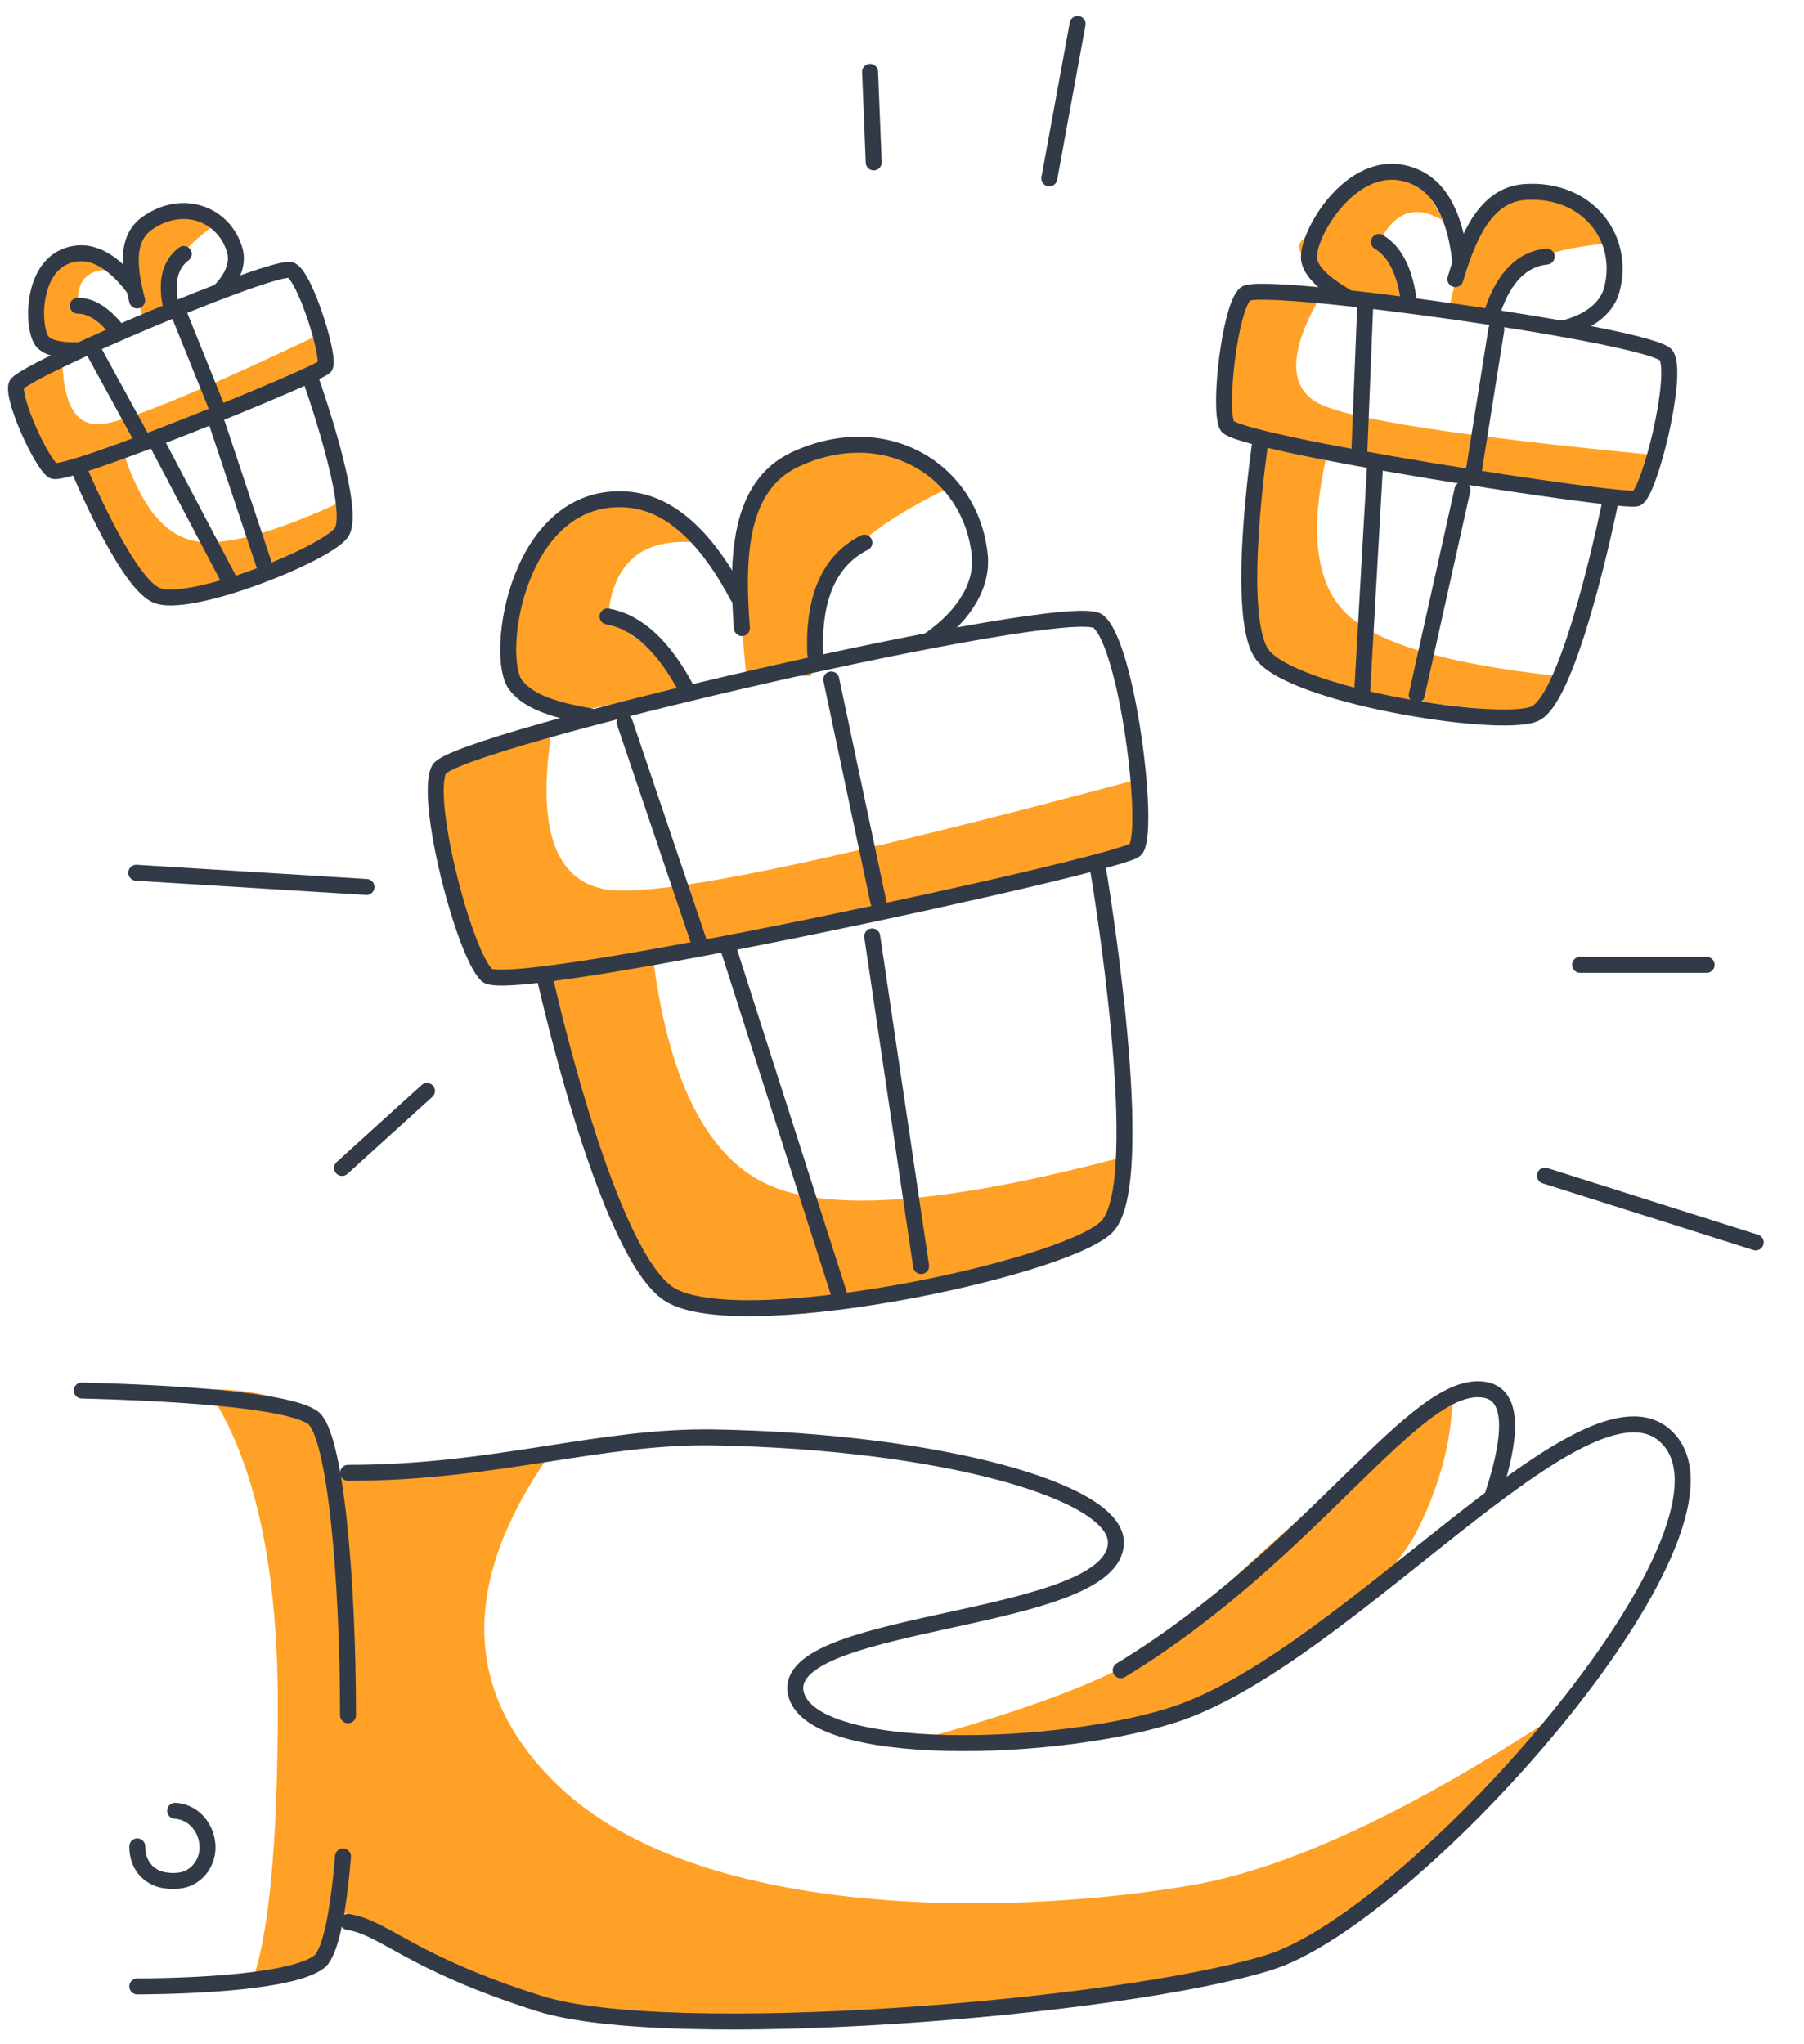 <svg xmlns="http://www.w3.org/2000/svg" width="113" height="128" viewBox="0 0 113 128">
    <g fill="none" fill-rule="evenodd">
        <g>
            <g>
                <g>
                    <path fill="#FFA126" d="M54.8 105.441c9.37-2.488 15.238-4.831 17.6-7.031 7.54-7.022 13.407-12.155 17.6-15.4 0 2.933-.733 5.866-2.2 8.8-2.2 4.4-10.815 10.917-15.4 12.1-3.057.788-8.923 1.298-17.6 1.531zM12 83.01c3.444 0 5.644.733 6.6 2.2.895 1.372 4.202 12.897 4.4 22 .12 5.485-3.201 10.068-3.74 10.895-.957 1.467-2.483 2.235-4.577 2.305 1.146-2.934 1.719-8.8 1.719-17.6S14.935 87.41 12 83.01z" transform="translate(-954 -467) translate(955 467) translate(0 3.99)"/>
                    <g>
                        <path fill="#FFA126" d="M13.504 8.428c-3.49-1.79-5.791-2.271-6.904-1.445-2.766 2.053-4.628 8.852-3.83 11.154.474 1.365 2.48 1.922 6.02 1.673l5.69-2.2c-1.398-1.202-2.346-1.936-2.845-2.2-2.017-1.07-2.845-1.131-2.845-2.2 0-2.934 1.571-4.528 4.714-4.782zM6.6 22.01c-4.4.764-6.6 2.312-6.6 4.644C0 30.152 4.4 37.45 6.6 37.45c1.467 0 13.922-4.97 37.366-14.912l-.325-4.474C25.475 26.561 14.807 30.81 11.635 30.81c-3.173 0-4.85-2.934-5.035-8.8zM15.443 34.938l-6.717 2.334C12.976 48.625 17.4 54.666 22 55.392c4.6.727 12.666-2.334 24.2-9.182v-4.4c-9.872 4.565-16.874 6.405-21.005 5.52-4.132-.886-7.383-5.017-9.752-12.392zM18.012 16.113c-2.38-7.881-1.771-12.628 1.825-14.24C23.434.26 26.355.372 28.6 2.21c-3.052 2.176-4.996 4.1-5.833 5.775-.837 1.673-1.093 4.148-.767 7.425l-3.988.703z" transform="translate(-954 -467) translate(955 467) translate(0 3.99) rotate(10 -95.146 185.805)"/>
                        <path stroke="#323A48" stroke-linecap="round" stroke-linejoin="round" d="M8.307 20.216c-2.741-.165-4.1-.67-4.84-1.47C1.922 17.074 2.32 6.654 9.238 6.477c3.033-.078 5.582 2.446 7.489 5.304" transform="translate(-954 -467) translate(955 467) translate(0 3.99) rotate(10 -95.146 185.805) rotate(-4 9.725 13.346)"/>
                        <path stroke="#323A48" stroke-linecap="round" stroke-linejoin="round" d="M16.764 12.74c-.77-4.226-1.181-8.81 2.219-10.85 5.304-3.182 11.004-.522 12.121 4.748.355 1.674-.377 3.735-2.637 5.672" transform="translate(-954 -467) translate(955 467) translate(0 3.99) rotate(10 -95.146 185.805) rotate(-4 23.71 6.628)"/>
                        <path stroke="#323A48" stroke-linecap="round" stroke-linejoin="round" d="M41.8 24.21s6.735 18.86 4.4 22c-2.335 3.14-22 11-26.4 8.8-4.4-2.2-11.01-18.238-11.01-18.238M28.6 30.81l6.6 19.8m-4.61 2.9L19.8 33.01" transform="translate(-954 -467) translate(955 467) translate(0 3.99) rotate(10 -95.146 185.805)"/>
                        <path stroke="#323A48" stroke-linecap="round" stroke-linejoin="round" d="M43.876 22.612c-.83 1.087-36.96 15.868-38.622 14.781C3.594 36.306-.56 27.177.064 25.22.685 23.264 37.023 7.83 39.1 8.917c2.076 1.087 5.606 12.608 4.776 13.695zM23.28 15.41l5.32 13.2m-10.642 4.4L11 20.298M22 13.956c-.733-3.431-.122-5.88 1.833-7.346M14.48 17.61c-1.897-2.436-3.794-3.654-5.69-3.654" transform="translate(-954 -467) translate(955 467) translate(0 3.99) rotate(10 -95.146 185.805)"/>
                    </g>
                    <g>
                        <path fill="#FFA126" d="M8.316 5.584c-2.071-1.31-3.457-1.705-4.158-1.185-1.743 1.294-2.551 6.148-2.772 6.695-.354.878 1.03 1.34 4.152 1.386l3.584-1.386c-.88-.757-1.478-1.22-1.792-1.386-1.27-.674-1.792-.712-1.792-1.386 0-1.848.926-2.76 2.778-2.738zM4.158 13.866C1.386 14.348 0 15.323 0 16.792c0 2.203 2.772 6.802 4.158 6.802.924 0 8.778-3.243 23.562-9.728v-2.772C16.125 16.638 9.328 19.41 7.33 19.41c-1.999 0-3.056-1.848-3.172-5.544zM9.702 22.182l-4.164 1.412c3.282 7.535 6.056 11.303 8.322 11.303 2.266 0 7.348-1.928 15.246-5.785V26.34c-6.22 2.876-10.63 4.035-13.233 3.478-2.603-.558-4.66-3.103-6.171-7.636zM11.314 9.708c-1.493-4.528-1.106-7.3 1.16-8.316 2.266-1.016 4.114-1.016 5.544 0-1.923 1.371-3.148 2.584-3.675 3.638-.527 1.055-.688 2.614-.483 4.678h-2.546z" transform="translate(-954 -467) translate(955 467) translate(0 3.99) rotate(31 41.182 153.918)"/>
                        <path stroke="#323A48" stroke-linecap="round" stroke-linejoin="round" d="M5.234 12.736c-1.727-.104-2.583-.422-3.05-.926-.974-1.053-.723-7.618 3.636-7.73 1.91-.048 3.516 1.541 4.717 3.342" transform="translate(-954 -467) translate(955 467) translate(0 3.99) rotate(31 41.182 153.918) rotate(-4 6.127 8.408)"/>
                        <path stroke="#323A48" stroke-linecap="round" stroke-linejoin="round" d="M10.561 8.026c-.484-2.662-.744-5.55 1.398-6.835 3.342-2.005 6.933-.329 7.637 2.991.223 1.054-.238 2.353-1.662 3.573" transform="translate(-954 -467) translate(955 467) translate(0 3.99) rotate(31 41.182 153.918) rotate(-4 14.937 4.176)"/>
                        <path stroke="#323A48" stroke-linecap="round" stroke-linejoin="round" d="M26.334 15.252s4.243 11.882 2.772 13.86c-1.47 1.978-13.86 6.93-16.632 5.544-2.772-1.386-6.936-11.49-6.936-11.49M18.018 19.41l4.158 12.474m-2.905 1.827l-6.797-12.915" transform="translate(-954 -467) translate(955 467) translate(0 3.99) rotate(31 41.182 153.918)"/>
                        <path stroke="#323A48" stroke-linecap="round" stroke-linejoin="round" d="M27.642 14.245c-.524.685-23.285 9.997-24.332 9.313-1.046-.685-3.663-6.437-3.27-7.67.392-1.232 23.285-10.955 24.593-10.27 1.308.685 3.532 7.943 3.009 8.627zM14.666 9.708l3.352 8.316m-6.704 2.772L6.93 12.788M13.86 8.792c-.462-2.161-.077-3.704 1.155-4.628M9.122 11.094c-1.195-1.535-2.39-2.302-3.584-2.302" transform="translate(-954 -467) translate(955 467) translate(0 3.99) rotate(31 41.182 153.918)"/>
                    </g>
                    <g>
                        <path fill="#FFA126" d="M5.821 3.908c-1.45-.916-2.42-1.193-2.91-.829-1.22.906-1.786 4.304-1.94 4.687-.248.614.72.938 2.905.97l2.51-.97c-.617-.53-1.035-.854-1.255-.97-.89-.472-1.255-.499-1.255-.97 0-1.294.649-1.933 1.945-1.918zM2.91 9.706C.97 10.043 0 10.726 0 11.754c0 1.543 1.94 4.761 2.91 4.761.647 0 6.145-2.27 16.494-6.809v-1.94c-8.117 3.88-12.874 5.821-14.273 5.821-1.4 0-2.14-1.294-2.22-3.88zM6.791 15.527l-2.915.988c2.298 5.276 4.24 7.913 5.826 7.913 1.586 0 5.143-1.35 10.672-4.05v-1.94c-4.353 2.013-7.441 2.825-9.263 2.434-1.822-.39-3.262-2.172-4.32-5.345zM7.92 6.796c-1.045-3.17-.774-5.11.812-5.822 1.586-.71 2.88-.71 3.88 0-1.345.96-2.203 1.809-2.572 2.547-.369.738-.482 1.83-.338 3.275H7.92z" transform="translate(-954 -467) translate(955 467) translate(0 3.99) translate(0 9)"/>
                        <path stroke="#323A48" stroke-linecap="round" stroke-linejoin="round" d="M3.664 8.915c-1.21-.073-1.809-.295-2.135-.648-.682-.737-.506-5.332 2.545-5.41 1.337-.035 2.461 1.078 3.302 2.338" transform="translate(-954 -467) translate(955 467) translate(0 3.99) translate(0 9) rotate(-4 4.289 5.885)"/>
                        <path stroke="#323A48" stroke-linecap="round" stroke-linejoin="round" d="M7.393 5.618c-.34-1.863-.521-3.885.978-4.784 2.34-1.404 4.853-.23 5.346 2.093.156.738-.166 1.647-1.163 2.502" transform="translate(-954 -467) translate(955 467) translate(0 3.99) translate(0 9) rotate(-4 10.456 2.923)"/>
                        <path stroke="#323A48" stroke-linecap="round" stroke-linejoin="round" d="M18.434 10.676s2.97 8.318 1.94 9.702c-1.03 1.385-9.702 4.851-11.642 3.881-1.94-.97-4.856-8.042-4.856-8.042M12.613 13.587l2.91 8.732m-2.033 1.279l-4.758-9.04" transform="translate(-954 -467) translate(955 467) translate(0 3.99) translate(0 9)"/>
                        <path stroke="#323A48" stroke-linecap="round" stroke-linejoin="round" d="M19.35 9.972c-.367.48-16.3 6.998-17.033 6.518-.732-.479-2.564-4.505-2.29-5.368.276-.863 16.3-7.669 17.216-7.19.916.48 2.472 5.56 2.106 6.04zM10.266 6.796l2.347 5.82M7.92 14.558L4.85 8.952M9.702 6.155c-.323-1.513-.054-2.593.809-3.24M6.385 7.766C5.55 6.692 4.713 6.155 3.876 6.155" transform="translate(-954 -467) translate(955 467) translate(0 3.99) translate(0 9)"/>
                    </g>
                    <path fill="#FFA126" d="M20.485 115.7c4.468 2.869 8.91 5.015 13.323 6.438 6.62 2.136 37.512.497 46.339-3.773 5.884-2.847 11.092-7.666 15.624-14.455-8.945 5.794-16.36 9.189-22.244 10.184-11.618 1.966-31.021 2.136-39.72-6.405-5.798-5.694-5.957-12.512-.474-20.456L19.8 88.473c.512 6.88.768 12.217.768 16.013 0 3.796-.028 7.534-.083 11.214z" transform="translate(-954 -467) translate(955 467) translate(0 3.99)"/>
                </g>
                <g stroke="#323A48" stroke-linecap="round" stroke-linejoin="round">
                    <path d="M88.52 93.247c1.08-3.283 1.428-6.176-.49-6.534-4.32-.806-10.73 10.213-22.83 17.558" transform="translate(-954 -467) translate(955 467) translate(4 .329)"/>
                    <path d="M16.8 91.91c9.287 0 15.749-2.352 22.975-2.22 14.069.256 25.123 3.353 25.123 6.572 0 5.053-20.28 4.692-20.086 9.203.386 4.512 16.996 3.97 24.142 1.444 10.623-3.79 24.915-21.294 30.13-17.504 6.952 5.233-15.452 30.497-24.722 33.204-9.464 2.887-37.488 5.092-45.578 2.536-8.09-2.557-9.666-4.752-11.984-5.113" transform="translate(-954 -467) translate(955 467) translate(4 .329)"/>
                    <path d="M.12 86.752c5.694.15 12.81.564 14.47 1.69 1.428 1.036 2.203 10.109 2.21 18.648m-.315 8.842c-.292 3.518-.791 6.09-1.512 6.612-1.66 1.228-7.678 1.509-11.373 1.527M5.97 113.071c1.24.076 2.03 1.172 2.03 2.306 0 .982-.715 2.003-1.88 2.078-.301.038-.564 0-.865-.037-.94-.19-1.655-.908-1.655-2.117" transform="translate(-954 -467) translate(955 467) translate(4 .329)"/>
                    <path d="M62.706 10.817L60.559 1.223" transform="translate(-954 -467) translate(955 467) translate(4 .329) rotate(23 61.657 5.968)"/>
                    <path d="M50.729 9.618L48.304 4.488" transform="translate(-954 -467) translate(955 467) translate(4 .329) rotate(23 49.68 7.27)"/>
                    <path d="M92.914 79.101L104.2 71.071" transform="translate(-954 -467) translate(955 467) translate(4 .329) rotate(53 98.164 75.052)"/>
                    <path d="M95.549 62.827L100.321 56.495" transform="translate(-954 -467) translate(955 467) translate(4 .329) rotate(53 97.5 59.878)"/>
                    <path d="M18.203 67.456L18.854 74.607" transform="translate(-954 -467) translate(955 467) translate(4 .329) rotate(53 19.438 71.276)"/>
                    <path d="M14.846 49.415L5.458 60.394" transform="translate(-954 -467) translate(955 467) translate(4 .329) rotate(53 10.581 55.435)"/>
                </g>
            </g>
        </g>
    </g>
</svg>